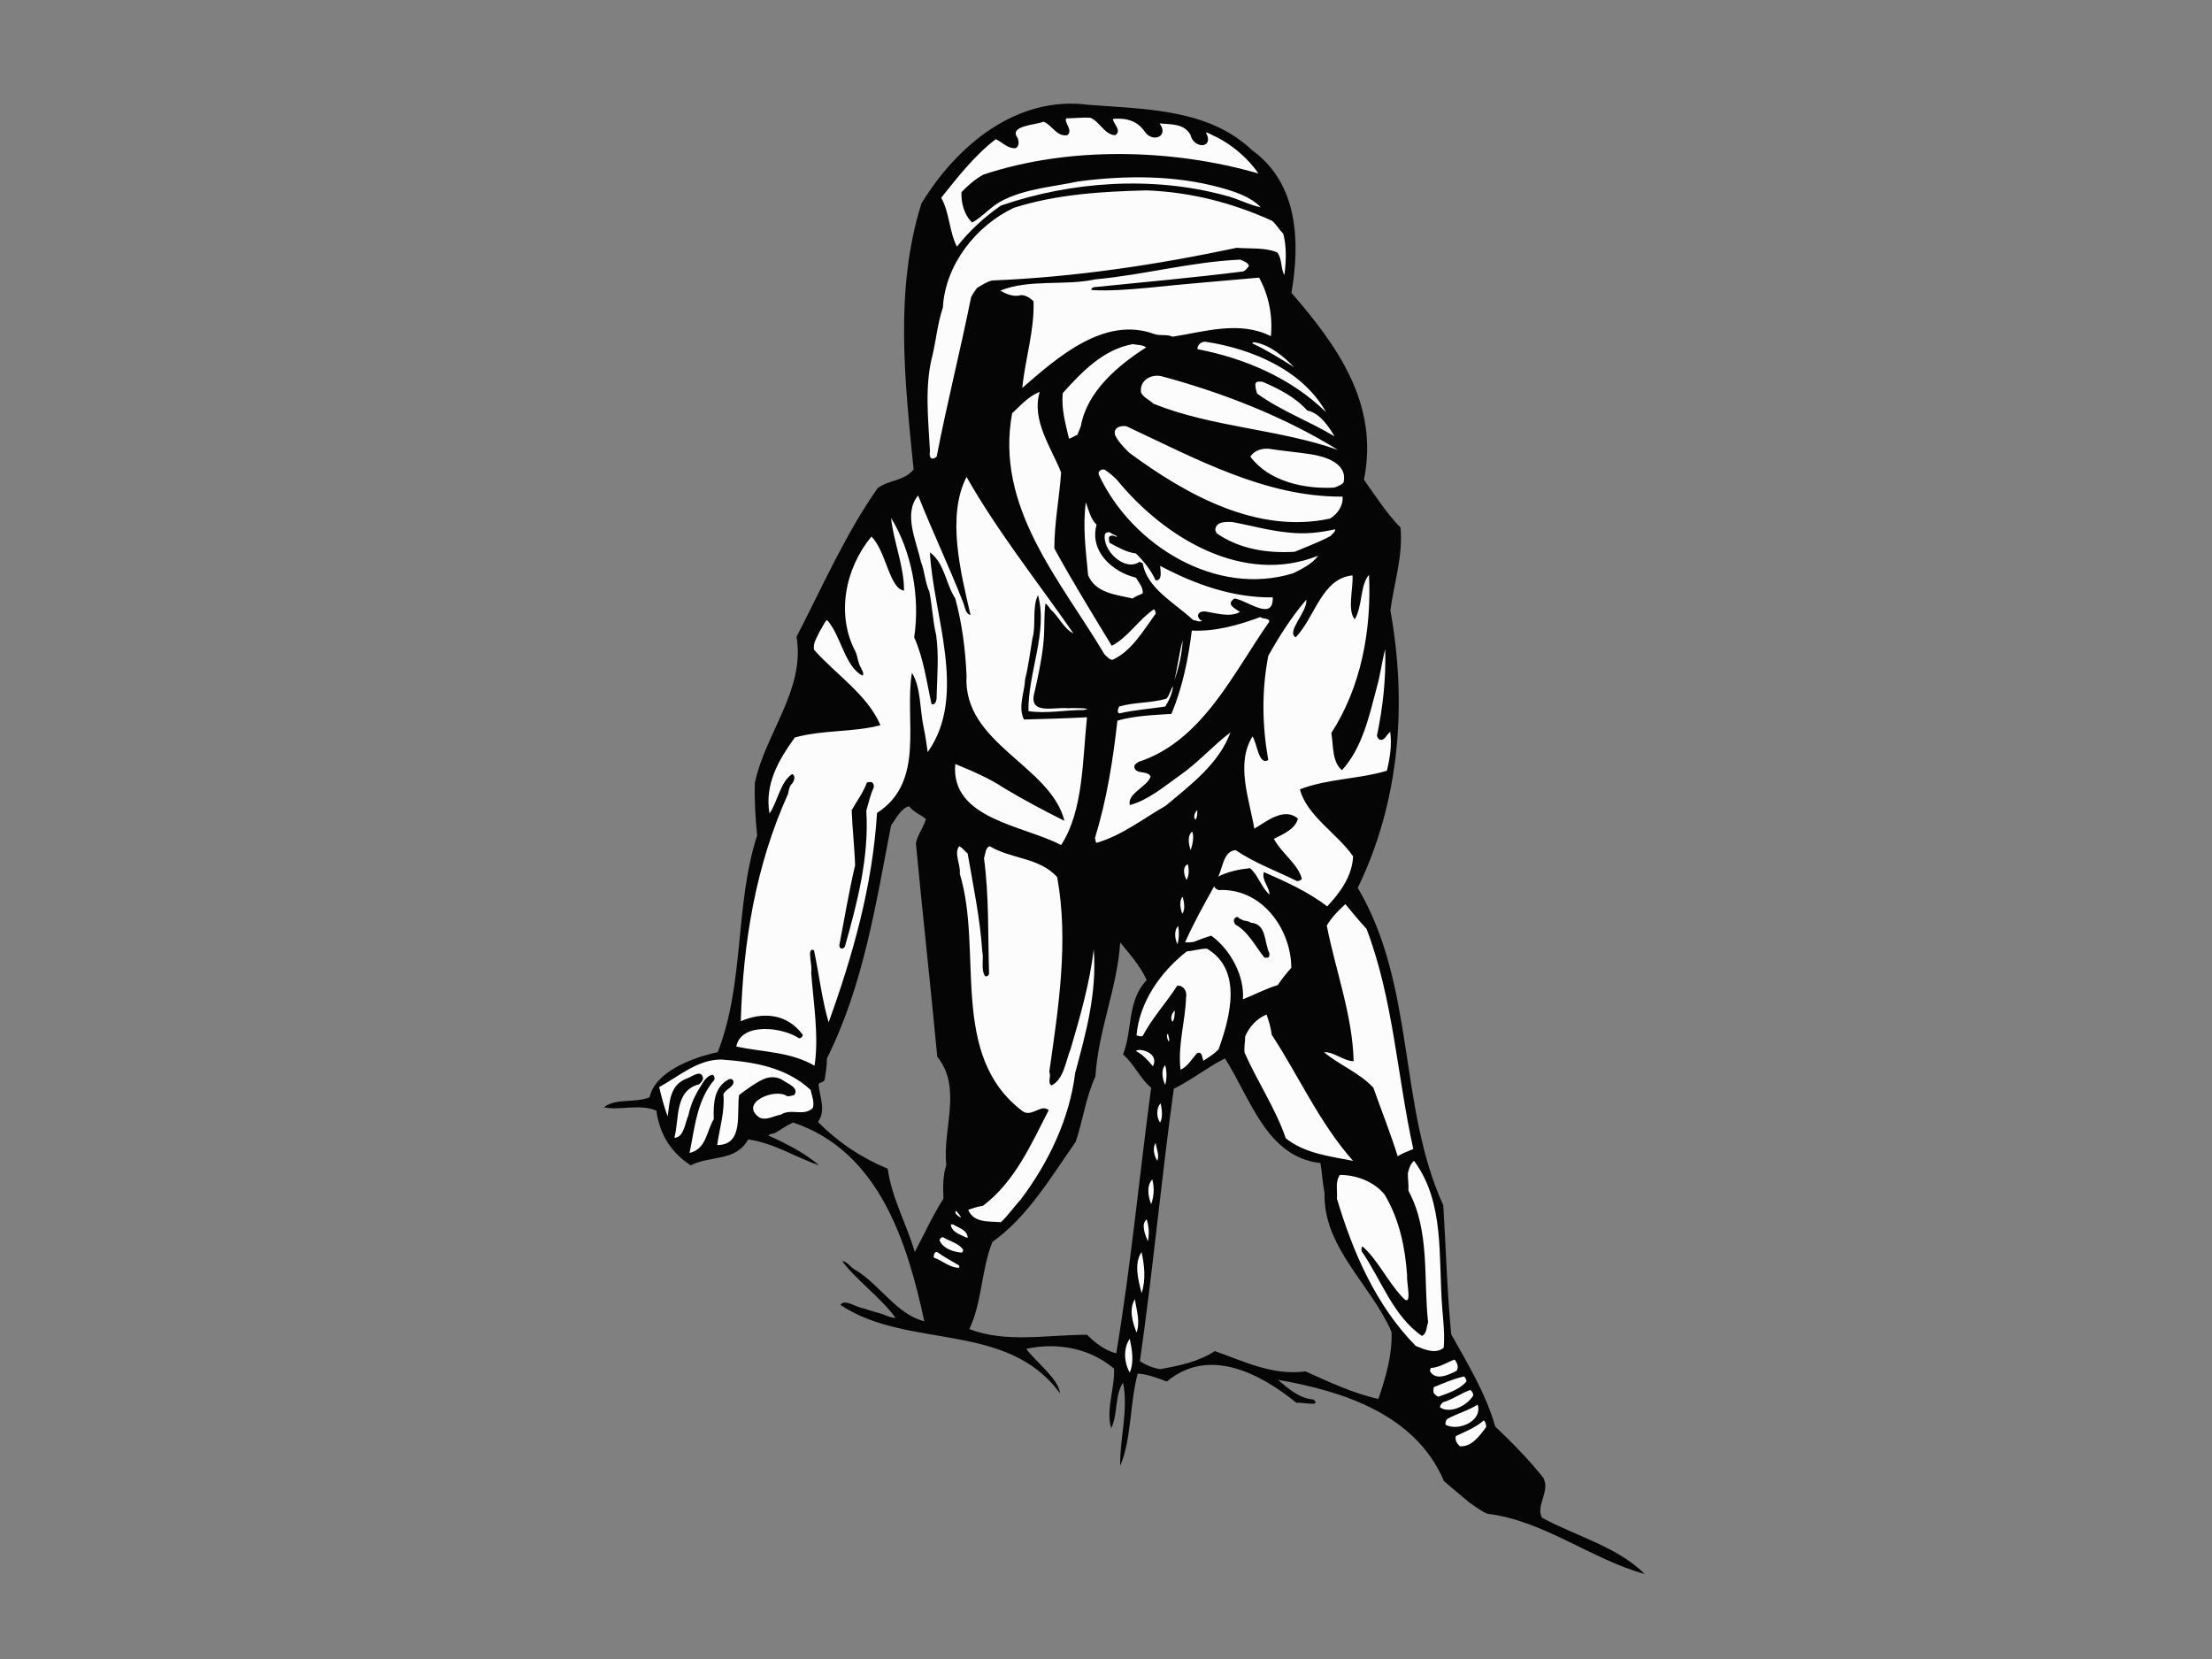 <?xml version="1.0" encoding="utf-8"?>
<!-- Generator: Adobe Illustrator 17.0.0, SVG Export Plug-In . SVG Version: 6.00 Build 0)  -->
<!DOCTYPE svg PUBLIC "-//W3C//DTD SVG 1.1//EN" "http://www.w3.org/Graphics/SVG/1.1/DTD/svg11.dtd">
<svg version="1.1" id="Layer_1" xmlns="http://www.w3.org/2000/svg" xmlns:xlink="http://www.w3.org/1999/xlink" x="0px" y="0px"
	 width="800px" height="600px" viewBox="0 0 800 600" enable-background="new 0 0 800 600" xml:space="preserve">
<rect x="0" y="0" width="800" height="600" fill="#808080" stroke="none"/>
<path fill-rule="evenodd" clip-rule="evenodd" fill="#050505" d="M393.731,37.909c-26.048-3.459-47.639,14.657-60.463,35.633
	c-9.763,30.943-6.098,63.924-2.845,96.288c-3.664,4.28-8.955,3.665-13.031,6.729c-11.799,16.886-19.95,35.62-29.317,53.735
	c3.254,19.144-11.403,35.018-15.067,52.93c-0.206,6.523,0.204,12.621,0.821,18.939c-8.149,25.241-4.485,53.34-14.248,78.376
	c-8.766,1.833-22.602,6.918-24.64,16.285c-5.086,2.243-12.416,0.205-16.49,3.664c5.908,1.231,13.031-1.421,18.938,1.231
	c1.216,8.751,5.497,15.259,12.415,19.745c7.123-3.665,16.285-1.216,20.77-9.366c9.161,1.216,17.296,6.508,25.651,9.366
	c-5.101-4.485-12.019-7.945-18.322-10.789c0.396-0.615,1.422-0.615,2.228-0.821c2.242-1.216,4.28-2.843,6.727-3.87
	c31.149,10.393,41.32,43.578,47.434,71.869c-9.982-2.449-16.081-13.237-24.845-18.529c-1.832-0.807-2.844-3.049-4.882-3.254
	c5.293,7.124,13.852,13.03,19.35,20.564c-1.834,0-3.269-0.821-4.896-1.421c-2.243-0.615-4.471-1.231-6.714-2.039
	c-2.447-0.204-6.919-3.662-8.354-1.23c24.434,16.284,60.273,5.702,79.402,31.968c-0.41-5.085-8.545-11.198-12.211-16.079
	c11.405-2.448,22.999-0.206,31.75,7.123c0.41,6.919-3.05,14.862-1.012,21.577c2.448-4.882,1.216-11.815,4.281-16.491
	c2.037,10.173-1.233,19.95-1.027,30.138c4.075-9.572,3.46-22.603,6.318-33.392c3.664,0.206,7.124,1.628,10.583,2.845
	c15.112-12.621,33.567-3.049,46.862,7.739c1.715-0.411,9.367,1.626,6.113-1.218c-5.086-0.41-8.986-3.869-12.826-7.123
	c23.336,4.061,49.793,12.415,60.053,36.644c3.035,2.639,6.054,5.087,9.161,7.725c2.141,1.437,4.149,3.064,6.523,4.075
	c20.419,2.448,37.642,16.49,56.903,21.781c-9.704-9.762-24.729-13.632-37.158-20.359c-2.302-4.471,3.092-9.557,0.499-14.453
	c-5.218-6.507-11.17-12.62-17.399-18.527c-3.4-12.006-9.939-22.588-15.919-33.377c-1.496-15.479-1.892-31.148-2.858-46.627
	c-16.388-35.824-9.954-79.402-30.944-114.816c14.995-30.752,18-65.96,11.815-100.378c1.319-9.968,4.603-19.54,3.664-29.918
	c-4.881-4.895-9.015-11.403-13.236-17.311c5.555-27.278-9.587-48.445-26.223-67.587c3.195-18.323,2.462-39.489-14.146-51.508
	C437.075,39.33,414.502,39.536,393.731,37.909L393.731,37.909z M443.012,382.781c-6.406,3.255-12.268,7.945-18.498,10.993
	c-4.514,32.776-7.564,65.756-12.254,98.531c2.243,1.423,4.69,2.448,7.329,2.859c6.889-1.232,13.895-2.653,19.758-6.523
	c10.583,3.664,20.8,8.956,32.776,7.329c8.633,3.87,17.238,7.945,26.399,9.983c2.609-7.739,5.071-15.891,4.749-24.23
	c-7.374-17.106-24.787-30.532-24.23-50.291c-0.719-3.459-0.851-7.124-1.496-10.788C457.992,418.415,452.29,397.235,443.012,382.781
	L443.012,382.781z M405.135,340.845c-1.011,16.285-7.93,31.764-8.955,48.446c-3.459,7.534-4.471,15.684-7.124,23.629
	c-8.956,12.825-17.501,27.277-30.137,36.233c-4.061,10.173-3.664,21.577-8.342,31.559c13.442,5.087,28.306,2.023,42.552,2.023
	c2.844,2.858,6.509,5.702,10.583,6.728c5.292-31.763,8.341-64.129,12.621-96.097c-3.87-3.049-6.112-8.547-10.172-12.005
	c3.459-8.56,1.421-19.554,8.545-26.883C412.464,349.392,408.594,345.125,405.135,340.845L405.135,340.845z M328.796,291.58
	c-3.049,0.807-4.691,4.471-6.523,6.919c-5.497,28.304-9.968,57.811-23.204,84.283c0,2.654-0.411,5.086-0.805,7.74
	c-0.411,1.012-1.833,0.807-2.243,1.628c0.41,4.675,2.844,9.365-0.206,13.631c7.534,7.534,15.876,13.032,25.242,16.902
	c1.422,10.583,6.918,20.154,9.777,30.136c3.459-6.523,6.509-13.236,10.378-19.349c-0.206-4.06-0.206-8.34,1.026-12.21
	c-1.436-13.031,5.892-27.688-3.269-39.093c-2.433-25.856-5.291-51.508-7.724-77.159c0.6-3.048,2.638-5.686,3.664-8.751
	C333.076,294.628,330.423,293.822,328.796,291.58L328.796,291.58z"/>
<path fill-rule="evenodd" clip-rule="evenodd" fill="#FCFCFC" d="M394.347,42.599c-3.049-0.205-5.908,0.206-8.751,0.206
	c-0.821,1.628,2.639,4.264,0.41,6.097c-3.869,0.616-5.497-3.664-8.56-4.881c-3.049,1.217-12.825,1.422-9.366,5.908
	c0.411,1.216,0.616,3.049-0.805,3.665c-2.859,0.205-4.882-2.243-7.126-3.268c-7.739,5.907-13.851,13.851-19.744,21.18
	c3.049,5.497,2.845,12.21,5.687,17.706c4.485-5.701,9.983-10.788,15.89-14.862c25.447-8.751,54.762-10.788,81.029-3.665
	c4.369,1.027,8.751,3.46,12.957,4.281c-3.664-3.87-9.542-5.702-14.599-7.124c-16.416-4.486-33.991-4.486-51.303-2.243
	c-9.558,2.037-19.745,2.654-28.29,7.329c-3.664,2.037-6.713,5.701-10.187,7.534c-2.844-2.653-4.06-7.124-3.855-10.993
	c2.434-2.448,4.882-4.676,7.93-6.318c31.149-10.378,68.468-9.352,99.5-0.396c-3.826-5.496-9.293-10.187-15.274-13.236
	c-1.26-0.411-2.447-1.422-3.767-1.627c3.224,5.907-4.441,6.097-5.599,0.806c-2.374-4.061-6.86-3.665-11.14-4.061
	c3.473,4.676-2.434,7.124-5.292,3.049c-2.844-4.074-6.713-5.086-11.594-4.691c0,1.642,3.459,4.281,0.806,5.908
	C399.433,48.698,397.601,43.817,394.347,42.599L394.347,42.599z M414.707,68.852c-16.49,0.411-32.775,1.437-48.048,6.318
	c-13.838,6.507-24.832,20.77-25.652,36.029c-1.832,5.497-2.433,11.404-3.664,16.9c-3.049,11.404-1.628,23.204-1.013,35.018
	c-0.41,2.243,0.412,3.666,2.434,2.038c3.665-19.143,8.561-38.271,12.429-57.62c0.601-1.217,1.423-2.434,2.229-3.46
	c1.833-1.011,3.475-2.242,5.497-2.638c30.137-1.231,59.453-5.702,88.358-11.814c4.969,0.41,9.982-0.206,14.598,1.627
	c1.935,2.243,1.261,6.112,2.654,8.15c0.645-4.896,0.806-10.188-0.411-14.864c-1.451-1.422-2.404-3.254-4.074-4.69
	C445.737,73.337,430.626,69.468,414.707,68.852L414.707,68.852z M448.509,93.903c-17.897,0.805-34.622,5.496-52.329,7.124
	c-11.199,2.433-23.819-0.206-34.403,4.074c2.037,1.217,4.882,2.434,7.535,1.628c1.628,0,3.254,1.012,4.47,2.228
	c0.411,10.392-3.049,20.975-4.06,31.352c12.827-11.197,29.712-26.047,47.639-19.538c2.228,0.82,4.675,0,6.713,1.011
	c11.697-1.834,24.259-5.893,35.56-0.191c0.734-7.138-0.747-14.863-4.265-21.181c-13.398,1.218-26.649,2.243-40.046,3.664
	c-6.728,0.616-13.852,1.218-20.565,0.822c-0.205-0.616,0.41-0.822,0.805-1.026c18.132-1.833,36.177-3.46,54.104-5.703
	c0.865-0.395,1.48-1.217,2.038-2.037C451.337,94.914,449.477,94.298,448.509,93.903L448.509,93.903z M436.078,123.614
	c-1.539-0.19-3.035,1.026-3.005,2.654c16.856,3.254,33.846,10.378,46.509,22.809C470.979,133.595,452.29,126.062,436.078,123.614
	L436.078,123.614z M453.801,123.82c-0.264,0-0.998-0.206-0.778,0.41c5.189,2.449,10.07,5.497,14.965,8.546
	C464.28,128.921,459.15,124.64,453.801,123.82L453.801,123.82z M409.826,124.436c-10.598,1.832-18.323,9.776-25.446,17.706
	c-0.616,5.703,1.012,11.199,2.229,16.49c1.025-0.204,2.038-1.011,3.063-1.422c0.395-1.01,0.807-2.037,1.216-3.049
	c2.243-12.621,13.442-21.987,23.615-28.51C413.285,124.64,411.248,124.846,409.826,124.436L409.826,124.436z M419.999,136.044
	c-3.87-0.82-7.945,1.627-7.33,5.893c0.822,1.833,3.049,2.653,4.485,4.075c21.356,8.56,45.397,9.161,66.709,16.696
	C464.501,150.702,441.971,141.937,419.999,136.044L419.999,136.044z M456.644,138.082c-0.938,0-2.345-0.412-2.639,0.806
	c0,1.217,0.264,2.242,0.646,3.458c8.75,6.318,18.894,9.982,27.996,15.479c-2.067-3.664-5.541-8.56-9.88-9.365
	C468.472,143.578,462.257,140.515,456.644,138.082L456.644,138.082z M376.024,141.746c-3.869,1.423-6.918,4.881-9.968,7.725
	c-6.318,34.008,17.502,60.464,33.376,87.141c0.822,0.807,1.627,1.833,2.859,2.039c6.918-3.063,11.199-10.598,15.669-16.695
	c0-0.616-0.205-1.231-0.6-1.628c-5.497,3.665-9.367,10.173-15.274,13.223c-6.919-11.389-14.453-23.615-20.77-35.209
	c0-9.367,1.832-18.323,2.447-27.483C380.099,161.695,372.976,151.92,376.024,141.746L376.024,141.746z M407.378,154.161
	c-2.243-0.41-4.881,0.602-4.075,3.255c1.232,2.447,3.063,4.279,5.085,6.316c20.727,15.26,46.306,29.507,72.631,23.82
	c2.741-1.641,4.838-4.691,4.53-7.944C457.581,179.813,432.282,165.756,407.378,154.161L407.378,154.161z M458.886,162.296
	c-2.594-0.204-5.248,0.616-6.684,2.858c6.64,8.956,19.569,11.799,30.299,11.2c1.201-0.411,2.461-0.821,3.4-1.832
	c1.627-6.934-6.552-9.367-11.551-10.187C469.294,163.528,463.958,163.117,458.886,162.296L458.886,162.296z M399.433,169.831
	c-1.216-0.205-2.433,0.616-2.038,1.832c11.815,25.447,42.39,44.385,70.388,35.634c3.211-1.627,6.67-3.254,8.956-6.318
	c-27.044,10.789-55.525-6.303-72.822-27.484C402.497,172.074,401.06,170.857,399.433,169.831L399.433,169.831z M349.567,172.484
	c-7.329,14.248-2.037,34.813,1.421,49.882c-1.832-0.206-2.037-3.064-2.652-4.486c-5.086-13.031-11.199-25.856-16.285-38.683
	c-5.497,6.523-0.616,16.49,1.026,24.024c1.422,3.46,1.422,7.329,3.049,10.788c1.012,5.086,1.218,10.583,2.448,15.685
	c1.012,7.123,0.395,14.452,0.19,21.576c0,1.422,0,3.664-1.832,3.458c-1.833-8.149-2.845-16.49-6.304-24.23
	c2.242-14.657-1.026-31.353-8.354-43.153c0.822,8.341,4.69,17.297,4.69,26.254c-5.291-0.601-6.523-14.453-11.814-19.539
	c-9.557,11.609-12.826,28.305-5.702,41.731c0.821,1.833,0.821,4.074,2.037,5.907c0.207,0.822,1.231,1.833,0.411,2.652
	c-6.509-3.473-7.74-14.657-12.826-20.154c-1.011,1.012-1.627,2.639-2.448,3.855c-1.011,2.242-2.639,4.28-2.228,6.934
	c7.93,8.956,19.335,16.285,24.024,27.278c-9.571,2.639-20.975,1.627-30.957,4.471c-5.893,8.15-10.993,16.901-9.161,27.483
	c3.063-4.471,3.87-11.389,8.149-14.248c1.627,0.617,0.617,3.05-0.41,3.871c-0.601,1.011-0.807,2.037-1.011,3.253
	c-11.61,25.652-16.285,53.341-17.106,82.247c7.944-3.46,16.695-2.845,22.398,4.896c0,0.601-0.617,1.422-1.423,1.217
	c-6.113-4.075-20.975-5.703-22.602,3.048c9.57,2.037,19.539,1.832,28.304,6.934c1.627-10.804-0.411-22.808-1.232-33.802
	c0.616-2.243-1.833-9.366,1.027-7.945c1.832,8.559,2.844,17.721,5.292,26.061c8.75-24.229,15.873-49.266,17.501-75.738
	c17.722-11.388,9.776-33.786,12.621-50.687c3.268,5.087,2.858,13.442,4.279,19.949c0.616,2.858,1.012,5.703,1.423,8.752
	c14.657-20.551,1.833-50.071,0.82-72.263c5.292,3.869,5.703,11.403,9.162,16.694c2.433,8.956,3.664,18.324,4.075,27.894
	c-1.437,24.627,30.327,32.366,35.413,52.521c-7.329-3.665-14.658-7.535-21.781-11.814c-5.498-3.665-11.799-6.304-17.707-8.751
	c-1.832,19.949,24.83,22.192,38.271,29.316c8.136-12.416,7.739-31.148,9.366-46.216c-7.534,0.409-15.478,0.614-22.808,0.82
	c-2.242-4.69,0.206-9.572,0.411-14.453c1.217-4.896,1.833-9.982,2.653-14.863c1.422-4.881-0.206-11.198,2.022-15.685
	c3.665,13.237-3.664,28.1-3.459,41.952c6.317,1.011,13.441-0.411,19.949-0.411c4.485-0.616-3.856-0.821-5.497-0.616
	c-4.881-0.615-14.693,2.731-12.246-5.83c4.94-21.568,2.887-22.19,3.906-32.032c0.821,0.41,1.421,1.423,1.832,2.037
	c3.049,2.639,4.881,7.125,8.341,8.752C375.219,210.345,360.751,192.229,349.567,172.484L349.567,172.484z M392.72,181.645
	c-1.218,8.752,0,17.707,0.822,26.458c2.843,6.523,10.172,6.932,16.079,8.354c1.012-0.821,2.433-1.231,3.664-1.832
	c0.206-2.243-1.422-3.87-2.448-5.702c-8.546-2.037-16.901-9.571-14.248-19.143C394.347,187.552,393.731,184.489,392.72,181.645
	L392.72,181.645z M445.445,188.769c-2.272,0-5.496-0.205-5.907,2.638c-0.102,0.617,0.351,0.822,0.454,1.438
	c8.149,5.702,18.234,7.329,28.26,6.713c4.369-1.833,8.765-3.458,12.959-5.703c0.6-0.806,1.803-1.421,1.641-2.448
	c-5.174,1.232-10.876,1.833-16.433,1.232C459.253,192.024,452.304,189.985,445.445,188.769L445.445,188.769z M401.266,192.434
	c-0.601,0-1.217,0.205-1.627,0.615c-1.217,5.893,7.125,13.838,12.415,10.173c0.41,0,0.821,0.411,1.231,0.411
	c1.422,9.161,11.668,14.453,18.161,20.564c1.1,0.191,2.257,0.806,3.357,0.396c-1.159-0.396-2.228-2.038-0.924-3.049
	c0.558-0.411,1.29-0.411,1.994-0.411c3.957,0.616,8.897,2.243,12.562,0.206c-1.466-1.217-5.366-2.64-1.965-4.882
	c4.56,0.602,14.102,8.545,13.838-0.41c-14.276,0.205-28.113-4.676-40.72-11.404c0,1.627,1.027,5.291-1.628,5.291
	c-1.627-3.664-4.266-6.919-7.123-9.762c-3.459-0.41-6.508-2.242-9.572-3.869c-0.206-0.617-0.206-1.423-0.206-2.038
	c0.616-0.821,1.642-0.616,2.448-0.205C405.341,194.266,401.675,193.048,401.266,192.434L401.266,192.434z M495.122,207.897
	c-3.24,3.665-2.302,11.199-5.145,16.095c-2.815-3.268-0.499-11.198-0.822-15.889c-11.155,1.026-13.602,15.273-20.564,22.397
	c-3.533-2.037,4.295-9.16,3.869-13.632c-5.263,6.097-9.806,13.222-13.779,20.346c-2.418,12.635-2.213,25.05,0,37.671
	c-3.547,2.037-3.986-6.113-5.701-8.546c-6.171,9.968-1.099,22.793,0.659,33.376c4.427-2.639,10.788-7.93,15.772-3.664
	c-0.939,3.87-5.541,5.701-8.692,7.329c2.682,5.101,8.793,9.161,10.114,14.453c-0.425,0.615-1.07,0.821-1.774,0.821
	c-7.388-3.664-15.258-6.508-22.192-11.2c-4.397,0.41-4.632,6.317-6.258,9.572c3.458-1.832,7.768-2.652,11.491-3.049
	c3.02,2.639,4.031,6.917,7.036,9.557c0.015-2.64-2.961-5.292-2.038-8.135c7.447,3.255,16.095,7.124,22.897,12.415
	c4.763-5.086,9.057-10.993,9.366-18.117c-5.819-8.355-16.754-14.658-19.232-24.23c10.056-3.869,21.225-3.665,31.441-6.713
	c1.1-4.485,1.863-9.161,1.232-14.056c-1.099,0.615-1.598,2.448-2.989,2.857c-1.012,0.205-1.555-0.615-1.833-1.422
	c2.125-10.187,3.327-20.564,2.99-31.352c-1.188,4.47-1.715,9.161-2.99,13.632c-2.742,10.392-5.233,21.987-12.635,30.137
	c-3.663-3.05-3.063-8.956-3.854-13.442C492.248,248.413,496.059,228.052,495.122,207.897L495.122,207.897z M455.837,223.171
	c-7.871,2.858-16.051,5.292-24.801,4.881c-1.261,10.187-3.356,20.565-7.373,30.137c-6.113,0.411-13.236,0.616-19.539,2.448
	c-1.627,14.454-3.869,28.701-8.149,42.539c0.41,0.409,0,1.231,0.616,1.641c9.16-2.653,16.901-8.765,25.036-13.441
	c9-7.534,19.319-15.273,23.35-26.472c-6.245,4.69-11.726,10.993-18.22,15.479c-5.731,4.075-11.433,8.956-18.161,10.787
	c-1.011-4.279,6.522-6.712,7.534-10.377c-1.422-2.447-5.702-0.41-5.907-3.664c0.205-0.821,1.026-1.232,1.641-1.628
	c23.115-7.534,34.417-32.584,47.228-50.701C458.901,223.376,456.657,223.992,455.837,223.171L455.837,223.171z M427.739,231.526
	c-1.291,4.676-1.833,9.762-3.02,14.453C426.375,241.494,427.489,236.408,427.739,231.526L427.739,231.526z M424.279,248.207
	c-1.027,1.232-1.232,3.269-2.448,4.486c-5.497,1.627-11.609,1.216-17.106,2.843c-0.19,0.615-0.601,1.231-0.395,2.037
	c0,0.206,0.395,0.411,0.599,0.411c5.293-1.217,10.995-1.627,16.491-2.448C422.856,253.308,423.912,250.86,424.279,248.207
	L424.279,248.207z M315.15,282.829c-0.601,0-1.013,0-1.627,0.191c-1.217,3.473-3.664,6.728-5.497,9.981
	c0.205,6.509,1.026,13.236,1.231,19.95c-2.243,9.572-3.87,19.349-5.703,28.906c0,0.615,0.206,1.026,0.807,1.23
	c0.616,0,1.026-0.41,1.231-0.82c4.47-15.875,8.751-32.16,7.724-49.061c0.82-2.857,1.436-5.702,2.654-8.354
	C316.176,284.046,315.971,283.225,315.15,282.829L315.15,282.829z M433.03,293.002c-0.924,0.821-1.671,2.653-0.616,3.46
	C433.014,295.449,433.043,294.219,433.03,293.002L433.03,293.002z M431.197,300.741c-1.833,1.422-1.363,4.471-0.571,6.713
	C431.285,305.417,431.929,302.78,431.197,300.741L431.197,300.741z M357.908,306.032c-1.628,0.617-1.423,2.843-2.038,4.282
	c1.832,13.632,1.423,27.674,1.832,41.935c-0.205,0.601-0.804,1.012-1.421,0.807c-1.627-2.433-0.411-6.098-1.026-8.955
	c-0.807-12.005-3.254-23.615-5.292-35.428c-1.011-0.807-1.833-2.023-3.049-2.64c-2.038,2.64,0.616,6.714,0.205,9.968
	c8.545,28.1-4.074,65.77,22.793,85.925c3.268,2.227,6.729-2.858,9.366-0.411c-6.302,12.211-12.209,25.857-23.819,34.608
	c-1.833,0.207-3.459,0.806-5.292,1.423c2.038,4.881,7.534,4.075,11.815,4.484c2.639-2.447,4.676-5.496,7.124-8.149
	c10.172-13.442,17.707-29.317,19.745-45.807c3.869-14.452,7.945-28.906,6.712-44.78c-1.421,12.21-4.88,24.215-8.34,36.03
	c-1.832,4.47-2.447,10.994-6.919,13.235c-1.626-1.026,0-3.268-0.821-4.895c3.255-22.794,7.125-47.229,2.858-70.433
	C376.024,310.107,365.647,310.708,357.908,306.032L357.908,306.032z M429.57,312.541c-2.081,1.026-1.363,4.075-0.411,5.701
	C430.054,316.616,430.098,314.374,429.57,312.541L429.57,312.541z M439.142,320.486c-3.607,6.508-7.52,13.442-10.554,20.359
	c0.924,0,2.052,0,3.151-0.205c2.082-0.821,4.207-1.627,6.318-2.243c7.05,5.086,12.092,14.658,11.462,23.013
	c4.193-1.626,8.237-3.869,12.562-5.101c1.51-2.227,3.108-4.265,4.94-6.302c-0.102-14.248-10.847-28.906-26.252-28.1
	C440.094,321.702,439.346,321.306,439.142,320.486L439.142,320.486z M427.739,324.356c-1.349,1.216-0.881,4.279-0.162,6.113
	C428.793,328.826,428.221,326.188,427.739,324.356L427.739,324.356z M486.575,326.994c-2.55,2.243-5.013,4.896-6.728,7.739
	c3.166,16.285,9.307,32.38,9.717,49.061c-3.546,0-7.167-3.46-10.729-3.255c5.614,4.691,12.68,7.329,17.854,12.827
	c2.887,8.149,6.433,17.105,8.809,24.844c1.758-1.231,3.811-1.832,5.643-2.652c-5.862-26.458-7.211-54.147-16.9-79.593
	C491.617,333.106,489.111,330.058,486.575,326.994L486.575,326.994z M447.688,331.684c-0.895-0.206-1.584,0.806-1.422,1.628
	c0.131,0.409,0.337,0.615,0.44,1.01c4.807,2.653,7.27,7.945,10.597,12.02c0.425,0,0.909,0,1.32,0
	c0.587-0.411,0.468-1.026,0.468-1.627c-1.935-3.87-0.938-10.583-6.684-10.994c-0.806-0.616-1.774-0.616-2.682-0.821
	C449.036,332.491,448.201,332.3,447.688,331.684L447.688,331.684z M426.111,334.939c-1.627,1.421-1.188,4.88-0.263,6.522
	C426.448,339.424,426.492,336.976,426.111,334.939L426.111,334.939z M436.49,343.088c-2.523,0-4.809,0.807-7.287,1.013
	c-9.41,7.328-17.15,18.321-18.162,30.341c0.822,0.191,1.422,0.601,2.243,0.191c3.459-6.508,8.546-12.004,12.459-18.117
	c0.324,0,0.646,0,0.967,0c1.877,0.616,2.595,2.448,2.243,4.28c-0.279,8.751-3.049,17.106-1.993,26.062
	c2.521-1.027,4.074-3.869,5.908-5.907c2.095-1.012,1.787,1.832,2.402,2.654c1.951-1.232,3.826-2.449,5.439-4.076
	C444.873,367.919,449.563,350.813,436.49,343.088L436.49,343.088z M424.879,365.471c-0.996,0.821-1.833,2.858-0.806,4.075
	C424.821,368.534,424.821,366.907,424.879,365.471L424.879,365.471z M458.065,366.907c-3.474,1.422-6.303,4.471-7.724,7.931
	c0.028,2.037-0.515,3.869-0.205,5.907c4.572,10.377,11.197,20.155,14.891,30.942c6.905,5.496,16.023,6.523,24.333,8.15
	c-12.137-13.646-19.54-30.546-29.419-45.6C459.619,371.584,458.901,369.341,458.065,366.907L458.065,366.907z M422.446,373.825
	c-0.821,0.412-0.205,2.244,0.205,2.845C423.252,375.863,422.446,374.838,422.446,373.825L422.446,373.825z M412.464,379.733
	c-0.6,0-1.216,0-1.626,0.396c2.448,1.231,4.485,3.475,6.112,5.496C418.782,382.166,415.323,379.938,412.464,379.733L412.464,379.733
	z M260.798,383.192c-8.545,0-15.273,6.098-22.397,9.967c0.821,3.46,1.833,7.329,3.064,10.598c0.806-5.702,0.806-11.609,7.329-13.852
	c1.833-0.806,5.085-3.254,5.497,0.205c-0.206,0.822-0.822,1.423-1.437,2.039c-8.956,2.242-7.124,12.62-8.956,19.334
	c3.46,0,3.87-5.497,5.087-8.136c0.615-3.063,1.832-6.112,3.474-8.956c1.421-2.038,2.638-5.292,5.292-5.702
	c0.6,0.41,0.806,1.011,0.6,1.832c-6.303,7.329-7.125,17.502-8.955,26.458c6.112-1.422,6.112-7.93,8.751-12.211
	c-0.19-5.496,0-11.609,5.496-14.452c0.821-0.207,1.436,0,1.642,0.805c0,2.244-2.858,2.653-3.664,4.691
	c0.601,6.113-1.437,12.416-2.243,18.323c9.762,0,6.92-11.814,7.93-18.117c2.448-1.832,5.703-4.281,8.766-5.701
	c2.229-1.026,5.086-1.026,7.124,0.41c1.627,1.216,5.908,2.639,4.075,5.291c-1.026,0.205-1.642,0.601-2.653,0.411
	c-4.28-3.063-17.502,2.433-9.983,7.724c2.654,1.231,5.102-0.601,7.74-1.011c3.664-2.448,8.354,0.806,11.609-2.448
	c0.616-2.243-0.41-4.471-0.821-6.509C284.207,385.83,272.202,383.999,260.798,383.192L260.798,383.192z M421.42,385.23
	c-1.627,1.627-1.011,5.087,0,7.124C422.036,389.905,422.036,387.664,421.42,385.23L421.42,385.23z M419.793,399.068
	c-1.626,1.421-1.626,5.085-0.205,6.918C420.615,403.948,420.204,401.309,419.793,399.068L419.793,399.068z M417.961,413.314
	c-1.216,1.832-0.6,4.691,0.616,6.523C419.383,417.595,418.167,415.352,417.961,413.314L417.961,413.314z M511.407,419.837
	c-1.305,1.012-1.848,2.845-2.243,4.471c-0.029,2.038,0.352,4.075,0.205,6.318c7.842,14.452,5.379,31.559,7.124,47.638
	c-0.645,1.628-0.395,4.074-2.229,4.88c-10.45-7.123-14.819-20.565-21.751-30.533c-0.103-0.615-0.308-1.216,0.205-1.833
	c5.159,4.281,9.117,12.621,14.248,18.118c4.177,4.881,1.656-4.88,1.935-7.534c-0.689-10.172-2.772-20.359-8.136-29.315
	c-3.753-4.676-10.188-7.124-16.183-7.124c-1.759,2.448-0.821,5.702-1.069,8.545c5.599,18.939,14.056,38.683,28.553,53.341
	c3.092,1.23,7.139,3.064,10.07,0.615c0.425-4.485-0.147-9.776-0.543-14.452C520.143,454.651,522.59,434.906,511.407,419.837
	L511.407,419.837z M416.745,426.551c-2.242,2.447-1.422,6.318-0.411,8.956C417.36,432.663,417.551,429.6,416.745,426.551
	L416.745,426.551z M345.902,437.956c-1.23,0.616,0.806,2.037,1.628,2.448C347.325,439.376,346.298,438.761,345.902,437.956
	L345.902,437.956z M414.707,441.003c-2.243,1.832-0.411,5.702,0.41,7.944C415.718,446.295,415.528,443.452,414.707,441.003
	L414.707,441.003z M344.672,442.836c-0.206,0-0.602,0-0.807,0c0.205,2.859,3.869,3.87,6.098,4.896
	C349.963,444.873,346.708,444.067,344.672,442.836L344.672,442.836z M341.212,447.526c-0.807-0.205-1.218,0.396-1.423,1.012
	c1.217,3.049,5.087,4.28,8.136,4.485c0.205-0.411,0.411-0.616,0.411-1.026C346.708,449.564,343.454,448.948,341.212,447.526
	L341.212,447.526z M412.874,452.818c-2.844,4.074-1.217,10.173,0,14.863C414.502,462.785,413.886,457.699,412.874,452.818
	L412.874,452.818z M338.969,452.818c-1.011-0.206-1.421,1.217-1.216,2.037c3.049,1.013,5.701,3.664,9.161,3.664
	c0-0.204,0-0.614,0-0.82C344.261,456.072,341.417,454.651,338.969,452.818L338.969,452.818z M410.427,469.909
	c-2.228,3.664-0.806,8.355,0.615,12.019C412.464,478.059,411.042,473.779,410.427,469.909L410.427,469.909z M408.594,484.171
	c-2.432,3.46-2.038,8.752,0,12.211C410.222,492.512,409.415,488.231,408.594,484.171L408.594,484.171z M526.063,491.706
	c-2.77,1.011-5.438,2.844-8.501,3.048c-0.352,0.206-0.191,0.807-0.455,1.012c2.023,3.87,6.846,1.437,9.719,0
	C527.632,494.344,527.046,492.923,526.063,491.706L526.063,491.706z M529.523,497.802c-3.781,0.822-7.461,2.448-10.949,3.87
	c-0.22,0.821-0.22,1.423,0,2.243c0.513,0.411,0.938,1.012,1.583,1.217c3.533-1.217,7.828-2.639,10.187-5.496
	C530.387,498.83,529.977,498.419,529.523,497.802L529.523,497.802z M531.766,502.699c-3.445,1.216-6.392,3.458-9.938,4.471
	c-0.528,0.615-1.041,1.026-1.011,1.831c3.679,2.448,9.806-0.615,11.976-4.279C532.879,503.915,532.353,503.095,531.766,502.699
	L531.766,502.699z M534.419,507.99c-3.445,2.228-7.622,3.255-11.154,5.293c-0.278,0.6-0.66,1.216-0.411,2.037
	C527.589,517.753,536.265,513.883,534.419,507.99L534.419,507.99z M536.646,513.692c-3.004,2.638-6.713,4.061-10.128,5.687
	c-0.367,1.437,0.381,2.653,1.421,3.665c4.251,0.41,7.27-3.855,9.528-6.919C537.556,515.114,537.189,514.293,536.646,513.692
	L536.646,513.692z"/>
</svg>
